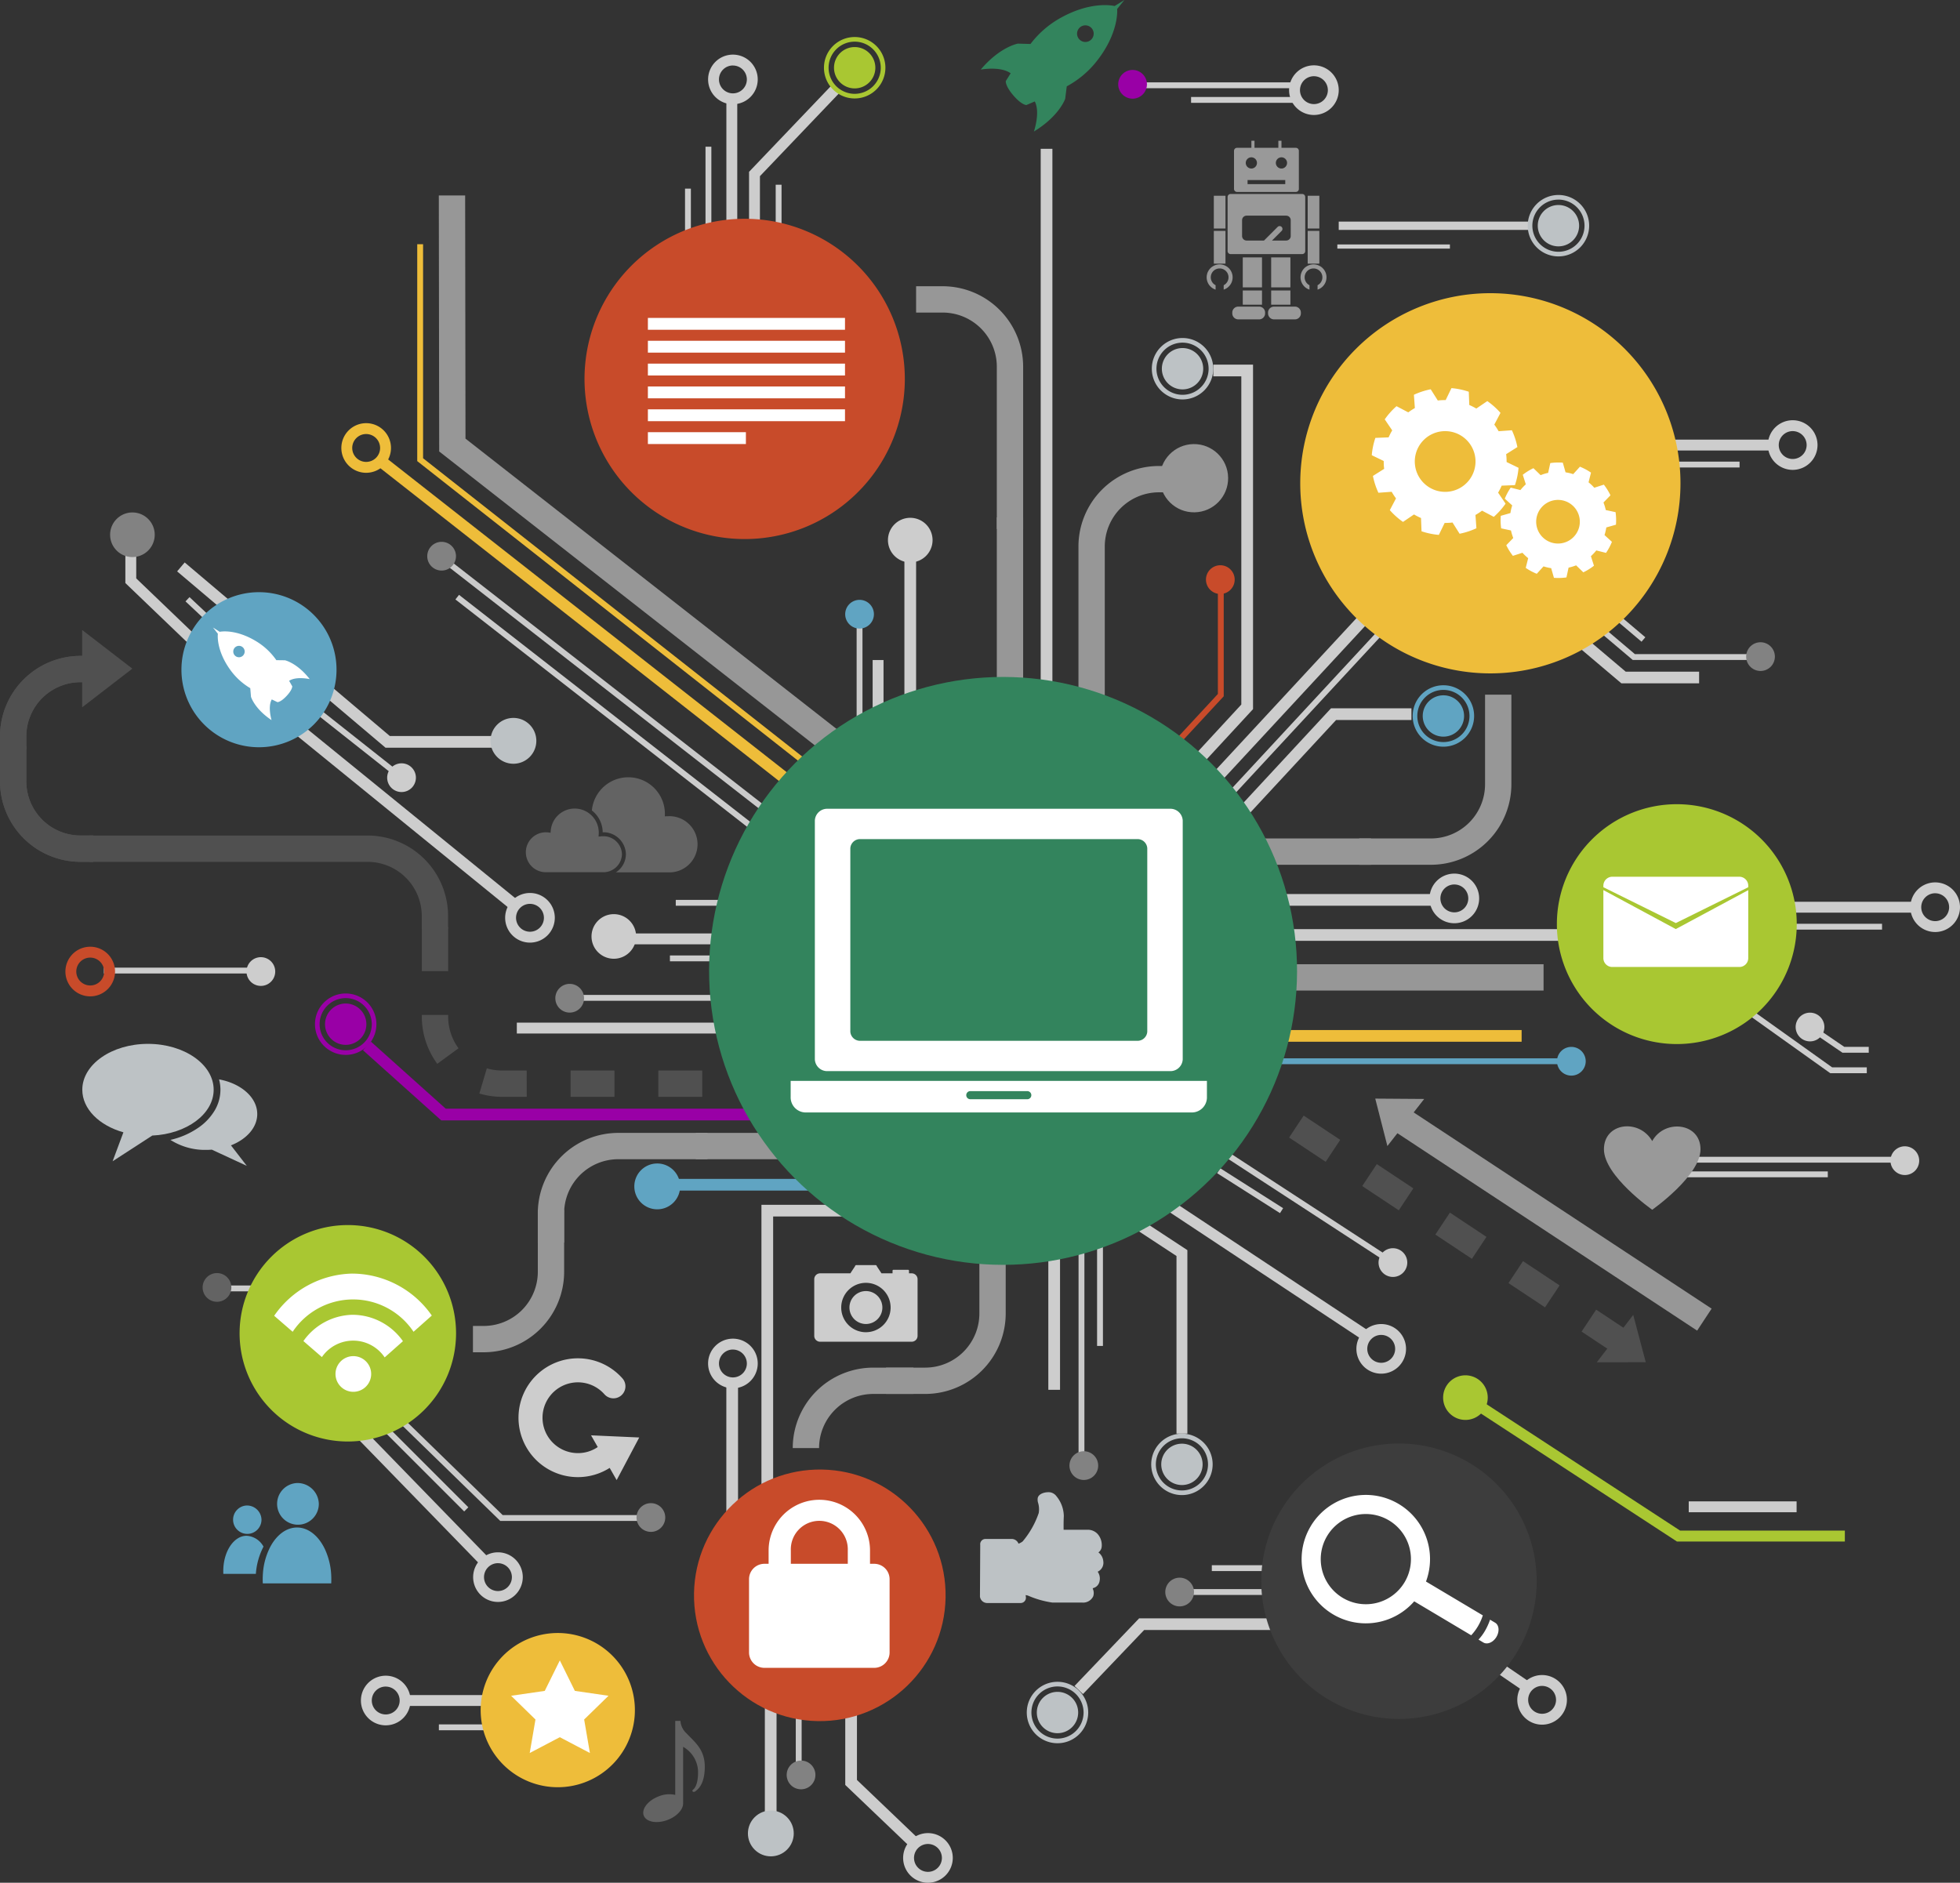 <svg xmlns="http://www.w3.org/2000/svg" width="419.596" height="403.093" viewBox="0 0 419.596 403.093">
  <rect x="0" y="0" width="419.596" height="403.093" fill="#333333" stroke="none"/>
  <g id="Hero-Illustration" transform="translate(-83.579 -102.356)">
    <g id="Group_3903" data-name="Group 3903" transform="translate(370.172 149.799)">
      <rect id="Rectangle_17460" data-name="Rectangle 17460" width="41.034" height="1.78" fill="#cdcdcd"/>
    </g>
    <g id="Group_3904" data-name="Group 3904" transform="translate(224.904 354.752)">
      <rect id="Rectangle_17461" data-name="Rectangle 17461" width="44.776" height="2.505" fill="#60a4c2"/>
    </g>
    <g id="Group_3905" data-name="Group 3905" transform="translate(161.293 325.352)">
      <path id="Path_13825" data-name="Path 13825" d="M344.077,626.685H277.171l-16.745-15.009,1.672-1.865,16.031,14.369h65.948Z" transform="translate(-260.426 -609.812)" fill="#9900a6"/>
    </g>
    <g id="Group_3906" data-name="Group 3906" transform="translate(163.724 199.623)">
      <rect id="Rectangle_17462" data-name="Rectangle 17462" width="2.504" height="112.608" transform="translate(0 1.97) rotate(-51.877)" fill="#eebd3a"/>
    </g>
    <g id="Group_3907" data-name="Group 3907" transform="translate(179.196 222.405)">
      <rect id="Rectangle_17463" data-name="Rectangle 17463" width="1.253" height="96.476" transform="translate(0 0.989) rotate(-52.086)" fill="#cacaca"/>
    </g>
    <g id="Group_3908" data-name="Group 3908" transform="translate(333.93 228.365)">
      <path id="Path_13826" data-name="Path 13826" d="M654.2,423.726l-.919-.851,10.375-11.2V389.106h1.252V412.17Z" transform="translate(-653.284 -389.106)" fill="#c84b2a"/>
    </g>
    <g id="Group_3909" data-name="Group 3909" transform="translate(334.619 180.421)">
      <path id="Path_13827" data-name="Path 13827" d="M656.693,370.4l-1.841-1.7,14.7-15.922V282.506h-6V280h8.51V353.76Z" transform="translate(-654.852 -280.001)" fill="#cdcdcd"/>
    </g>
    <g id="Group_3910" data-name="Group 3910" transform="translate(349.602 293.768)">
      <rect id="Rectangle_17464" data-name="Rectangle 17464" width="41.644" height="2.505" fill="#cdcdcd"/>
    </g>
    <g id="Group_3911" data-name="Group 3911" transform="translate(355.864 301.282)">
      <rect id="Rectangle_17465" data-name="Rectangle 17465" width="68.572" height="2.505" fill="#cdcdcd"/>
    </g>
    <g id="Group_3912" data-name="Group 3912" transform="translate(389.612 289.393)">
      <path id="Path_13828" data-name="Path 13828" d="M785.307,538.609a5.313,5.313,0,1,1,5.313-5.314A5.32,5.32,0,0,1,785.307,538.609Zm0-8.3a2.984,2.984,0,1,0,2.984,2.983A2.987,2.987,0,0,0,785.307,530.311Z" transform="translate(-779.994 -527.982)" fill="#cdcdcd"/>
    </g>
    <g id="Group_3913" data-name="Group 3913" transform="translate(492.548 291.274)">
      <path id="Path_13829" data-name="Path 13829" d="M1019.551,542.889a5.313,5.313,0,1,1,5.314-5.312A5.319,5.319,0,0,1,1019.551,542.889Zm0-8.3a2.984,2.984,0,1,0,2.984,2.985A2.988,2.988,0,0,0,1019.551,534.592Z" transform="translate(-1014.238 -532.263)" fill="#cdcdcd"/>
    </g>
    <g id="Group_3914" data-name="Group 3914" transform="translate(184.868 434.704)">
      <path id="Path_13830" data-name="Path 13830" d="M319.387,869.28a5.313,5.313,0,1,1,5.314-5.313A5.319,5.319,0,0,1,319.387,869.28Zm0-8.3a2.984,2.984,0,1,0,2.984,2.984A2.987,2.987,0,0,0,319.387,860.983Z" transform="translate(-314.074 -858.654)" fill="#cdcdcd"/>
    </g>
    <g id="Group_3915" data-name="Group 3915" transform="translate(276.923 494.821)">
      <path id="Path_13831" data-name="Path 13831" d="M528.87,1006.087a5.314,5.314,0,1,1,5.313-5.314A5.32,5.32,0,0,1,528.87,1006.087Zm0-8.3a2.984,2.984,0,1,0,2.984,2.985A2.988,2.988,0,0,0,528.87,997.788Z" transform="translate(-523.557 -995.459)" fill="#cdcdcd"/>
    </g>
    <g id="Group_3916" data-name="Group 3916" transform="translate(359.553 116.346)">
      <path id="Path_13832" data-name="Path 13832" d="M716.9,144.818a5.314,5.314,0,1,1,5.313-5.314A5.32,5.32,0,0,1,716.9,144.818Zm0-8.3a2.984,2.984,0,1,0,2.984,2.984A2.987,2.987,0,0,0,716.9,136.52Z" transform="translate(-711.591 -134.191)" fill="#cdcdcd"/>
    </g>
    <g id="Group_3917" data-name="Group 3917" transform="translate(156.655 192.954)">
      <path id="Path_13833" data-name="Path 13833" d="M255.186,319.15a5.313,5.313,0,1,1,5.313-5.314A5.319,5.319,0,0,1,255.186,319.15Zm0-8.3a2.984,2.984,0,1,0,2.984,2.984A2.988,2.988,0,0,0,255.186,310.852Z" transform="translate(-249.873 -308.523)" fill="#eebd3a"/>
    </g>
    <g id="Group_3918" data-name="Group 3918" transform="translate(191.724 293.542)">
      <path id="Path_13834" data-name="Path 13834" d="M334.989,548.05a5.314,5.314,0,1,1,5.313-5.314A5.319,5.319,0,0,1,334.989,548.05Zm0-8.3a2.984,2.984,0,1,0,2.984,2.984A2.988,2.988,0,0,0,334.989,539.752Z" transform="translate(-329.676 -537.423)" fill="#cdcdcd"/>
    </g>
    <g id="Group_3919" data-name="Group 3919" transform="translate(235.168 388.963)">
      <path id="Path_13835" data-name="Path 13835" d="M433.853,765.193a5.314,5.314,0,1,1,5.313-5.314A5.319,5.319,0,0,1,433.853,765.193Zm0-8.3a2.984,2.984,0,1,0,2.983,2.984A2.988,2.988,0,0,0,433.853,756.9Z" transform="translate(-428.539 -754.566)" fill="#cdcdcd"/>
    </g>
    <g id="Group_3920" data-name="Group 3920" transform="translate(373.956 385.832)">
      <path id="Path_13836" data-name="Path 13836" d="M749.68,758.068a5.313,5.313,0,1,1,5.313-5.313A5.319,5.319,0,0,1,749.68,758.068Zm0-8.3a2.984,2.984,0,1,0,2.984,2.984A2.988,2.988,0,0,0,749.68,749.77Z" transform="translate(-744.367 -747.441)" fill="#cdcdcd"/>
    </g>
    <g id="Group_3921" data-name="Group 3921" transform="translate(235.168 114.049)">
      <path id="Path_13837" data-name="Path 13837" d="M433.853,139.593a5.313,5.313,0,1,1,5.313-5.313A5.319,5.319,0,0,1,433.853,139.593Zm0-8.3a2.984,2.984,0,1,0,2.983,2.985A2.988,2.988,0,0,0,433.853,131.3Z" transform="translate(-428.539 -128.966)" fill="#cdcdcd"/>
    </g>
    <g id="Group_3922" data-name="Group 3922" transform="translate(355.055 328.941)">
      <rect id="Rectangle_17466" data-name="Rectangle 17466" width="62.206" height="1.253" fill="#60a4c2"/>
    </g>
    <g id="Group_3923" data-name="Group 3923" transform="translate(357.352 322.886)">
      <rect id="Rectangle_17467" data-name="Rectangle 17467" width="51.977" height="2.505" fill="#eebd3a"/>
    </g>
    <g id="Group_3924" data-name="Group 3924" transform="translate(228.248 295.02)">
      <rect id="Rectangle_17468" data-name="Rectangle 17468" width="41.644" height="1.253" fill="#cdcdcd"/>
    </g>
    <g id="Group_3925" data-name="Group 3925" transform="translate(226.996 306.918)">
      <rect id="Rectangle_17469" data-name="Rectangle 17469" width="41.644" height="1.253" fill="#cdcdcd"/>
    </g>
    <g id="Group_3926" data-name="Group 3926" transform="translate(207.675 315.368)">
      <rect id="Rectangle_17470" data-name="Rectangle 17470" width="49.998" height="1.253" fill="#cdcdcd"/>
    </g>
    <g id="Group_3927" data-name="Group 3927" transform="translate(110.415 216.846)">
      <path id="Path_13838" data-name="Path 13838" d="M160.348,388.292l-15.7-15.06v-10.34h2.329v9.346l14.984,14.372Z" transform="translate(-144.647 -362.893)" fill="#cdcdcd"/>
    </g>
    <g id="Group_3928" data-name="Group 3928" transform="translate(342.839 224.361)">
      <path id="Path_13839" data-name="Path 13839" d="M675.393,425.619l-1.837-1.7,40.711-43.923h44.357v2.5H715.361Z" transform="translate(-673.556 -379.993)" fill="#cdcdcd"/>
    </g>
    <g id="Group_3929" data-name="Group 3929" transform="translate(327.809 254.002)">
      <path id="Path_13840" data-name="Path 13840" d="M641.192,493.071l-1.837-1.7,40.711-43.923h17.219v2.5H681.16Z" transform="translate(-639.355 -447.445)" fill="#cdcdcd"/>
    </g>
    <g id="Group_3930" data-name="Group 3930" transform="translate(344.133 230.831)">
      <path id="Path_13841" data-name="Path 13841" d="M677.42,439.292l-.918-.851,40.525-43.724H761.11v1.253H717.574Z" transform="translate(-676.502 -394.717)" fill="#cdcdcd"/>
    </g>
    <g id="Group_3931" data-name="Group 3931" transform="translate(218.016 302.205)">
      <rect id="Rectangle_17471" data-name="Rectangle 17471" width="26.828" height="2.329" fill="#cdcdcd"/>
    </g>
    <g id="Group_3932" data-name="Group 3932" transform="translate(194.219 321.302)">
      <rect id="Rectangle_17472" data-name="Rectangle 17472" width="46.028" height="2.329" transform="translate(0)" fill="#cdcdcd"/>
    </g>
    <g id="Group_3933" data-name="Group 3933" transform="translate(239.082 122.495)">
      <rect id="Rectangle_17473" data-name="Rectangle 17473" width="2.329" height="40.705" transform="translate(0 0)" fill="#cdcdcd"/>
    </g>
    <g id="Group_3934" data-name="Group 3934" transform="translate(396.246 400.19)">
      <path id="Path_13842" data-name="Path 13842" d="M877.371,812.313H841.417l-46.325-30.249,1.273-1.951,45.745,29.87h35.261Z" transform="translate(-795.092 -780.114)" fill="#a9c732"/>
    </g>
    <g id="Group_3935" data-name="Group 3935" transform="translate(243.935 120.438)">
      <path id="Path_13843" data-name="Path 13843" d="M450.819,192.527H448.49V162.21L466.346,143.5l1.685,1.608-17.212,18.033Z" transform="translate(-448.49 -143.503)" fill="#cdcdcd"/>
    </g>
    <g id="Group_3936" data-name="Group 3936" transform="translate(129.405 377.577)">
      <rect id="Rectangle_17474" data-name="Rectangle 17474" width="30.684" height="1.253" fill="#cdcdcd"/>
    </g>
    <g id="Group_3937" data-name="Group 3937" transform="translate(313.611 448.842)">
      <path id="Path_13844" data-name="Path 13844" d="M608.856,907.035l-1.811-1.731,13.832-14.476h29.339v2.5H621.949Z" transform="translate(-607.045 -890.828)" fill="#cdcdcd"/>
    </g>
    <g id="Group_3938" data-name="Group 3938" transform="translate(335.804 442.58)">
      <rect id="Rectangle_17475" data-name="Rectangle 17475" width="22.231" height="1.253" fill="#cacaca"/>
    </g>
    <g id="Group_3939" data-name="Group 3939" transform="translate(246.588 360.306)">
      <path id="Path_13845" data-name="Path 13845" d="M457.031,758.549h-2.505v-69.2h18.159v2.5H457.031Z" transform="translate(-454.526 -689.352)" fill="#cdcdcd"/>
    </g>
    <g id="Group_3940" data-name="Group 3940" transform="translate(239.073 398.191)">
      <rect id="Rectangle_17476" data-name="Rectangle 17476" width="2.505" height="34.443" fill="#cdcdcd"/>
    </g>
    <g id="Group_3941" data-name="Group 3941" transform="translate(247.318 453.168)">
      <rect id="Rectangle_17477" data-name="Rectangle 17477" width="2.505" height="37.078" fill="#cdcdcd"/>
    </g>
    <g id="Group_3942" data-name="Group 3942" transform="translate(330.398 338.934)">
      <rect id="Rectangle_17478" data-name="Rectangle 17478" width="1.253" height="59.119" transform="matrix(0.546, -0.838, 0.838, 0.546, 0, 1.05)" fill="#cdcdcd"/>
    </g>
    <g id="Group_3943" data-name="Group 3943" transform="translate(314.476 370.062)">
      <rect id="Rectangle_17479" data-name="Rectangle 17479" width="1.252" height="48.22" fill="#cacaca"/>
    </g>
    <g id="Group_3944" data-name="Group 3944" transform="translate(308.005 369.854)">
      <rect id="Rectangle_17480" data-name="Rectangle 17480" width="2.505" height="30.059" fill="#cdcdcd"/>
    </g>
    <g id="Group_3945" data-name="Group 3945" transform="translate(172.9 154.641)">
      <path id="Path_13846" data-name="Path 13846" d="M370.186,333.349,286.84,267.773V221.336h1.252v45.828l82.868,65.2Z" transform="translate(-286.84 -221.336)" fill="#eebd3a"/>
    </g>
    <g id="Group_3946" data-name="Group 3946" transform="translate(277.194 220.812)">
      <rect id="Rectangle_17481" data-name="Rectangle 17481" width="2.505" height="45.715" fill="#cdcdcd"/>
    </g>
    <g id="Group_3947" data-name="Group 3947" transform="translate(121.498 222.778)">
      <path id="Path_13847" data-name="Path 13847" d="M241.707,416.049h-27.23L169.869,378.3l1.618-1.912,43.908,37.153h26.313Z" transform="translate(-169.869 -376.391)" fill="#cdcdcd"/>
    </g>
    <g id="Group_3948" data-name="Group 3948" transform="translate(386.079 209.002)">
      <path id="Path_13848" data-name="Path 13848" d="M833.2,384.7H816.564l-44.609-37.744,1.618-1.912,43.908,37.151H833.2Z" transform="translate(-771.955 -345.042)" fill="#cdcdcd"/>
    </g>
    <g id="Group_3949" data-name="Group 3949" transform="translate(388.676 205.096)">
      <path id="Path_13849" data-name="Path 13849" d="M849.3,374.706h-27l-.175-.148-44.258-37.448.809-.956,44.083,37.3H849.3Z" transform="translate(-777.865 -336.153)" fill="#cdcdcd"/>
    </g>
    <g id="Group_3950" data-name="Group 3950" transform="translate(390.763 201.338)">
      <rect id="Rectangle_17482" data-name="Rectangle 17482" width="1.252" height="57.976" transform="matrix(0.646, -0.763, 0.763, 0.646, 0, 0.956)" fill="#cdcdcd"/>
    </g>
    <g id="Group_3951" data-name="Group 3951" transform="translate(445.103 423.797)">
      <rect id="Rectangle_17483" data-name="Rectangle 17483" width="23.091" height="2.329" fill="#cdcdcd"/>
    </g>
    <g id="Group_3952" data-name="Group 3952" transform="translate(306.371 134.216)">
      <rect id="Rectangle_17484" data-name="Rectangle 17484" width="2.505" height="119.296" fill="#cdcdcd"/>
    </g>
    <g id="Group_3953" data-name="Group 3953" transform="translate(266.966 235.841)">
      <rect id="Rectangle_17485" data-name="Rectangle 17485" width="1.252" height="35.695" fill="#cacaca"/>
    </g>
    <g id="Group_3954" data-name="Group 3954" transform="translate(270.394 243.669)">
      <rect id="Rectangle_17486" data-name="Rectangle 17486" width="2.329" height="27.867" fill="#cdcdcd"/>
    </g>
    <g id="Group_3955" data-name="Group 3955" transform="translate(369.876 154.693)">
      <rect id="Rectangle_17487" data-name="Rectangle 17487" width="24.099" height="0.889" transform="translate(0 0)" fill="#cdcdcd"/>
    </g>
    <g id="Group_3956" data-name="Group 3956" transform="translate(105.817 309.527)">
      <rect id="Rectangle_17488" data-name="Rectangle 17488" width="33.816" height="1.253" fill="#cdcdcd"/>
    </g>
    <g id="Group_3957" data-name="Group 3957" transform="translate(166.466 265.78)">
      <path id="Path_13850" data-name="Path 13850" d="M278.346,477.24a3.075,3.075,0,1,1-3.156-2.99A3.075,3.075,0,0,1,278.346,477.24Z" transform="translate(-272.198 -474.248)" fill="#cdcdcd"/>
    </g>
    <g id="Group_3958" data-name="Group 3958" transform="translate(146.608 250.516)">
      <rect id="Rectangle_17489" data-name="Rectangle 17489" width="1.253" height="26.748" transform="matrix(0.62, -0.784, 0.784, 0.62, 0, 0.983)" fill="#cdcdcd"/>
    </g>
    <g id="Group_3959" data-name="Group 3959" transform="translate(142.449 254.106)">
      <rect id="Rectangle_17490" data-name="Rectangle 17490" width="2.505" height="65.3" transform="matrix(0.631, -0.776, 0.776, 0.631, 0, 1.944)" fill="#cdcdcd"/>
    </g>
    <g id="Group_3960" data-name="Group 3960" transform="translate(107.152 212.072)">
      <path id="Path_13851" data-name="Path 13851" d="M146.773,356.8A4.775,4.775,0,1,1,142,352.028,4.775,4.775,0,0,1,146.773,356.8Z" transform="translate(-137.223 -352.028)" fill="#828282"/>
    </g>
    <g id="Group_3961" data-name="Group 3961" transform="translate(219.375 351.456)">
      <path id="Path_13852" data-name="Path 13852" d="M402.411,674.119a4.906,4.906,0,1,1-4.906-4.905A4.906,4.906,0,0,1,402.411,674.119Z" transform="translate(-392.6 -669.214)" fill="#60a4c2"/>
    </g>
    <g id="Group_3966" data-name="Group 3966" transform="translate(330.16 174.724)">
      <g id="Group_3963" data-name="Group 3963" transform="translate(2.15 2.15)">
        <g id="Group_3962" data-name="Group 3962">
          <path id="Path_13853" data-name="Path 13853" d="M658.448,276.358a4.426,4.426,0,1,1-4.426-4.426A4.425,4.425,0,0,1,658.448,276.358Z" transform="translate(-649.597 -271.932)" fill="#bdc2c5"/>
        </g>
      </g>
      <g id="Group_3965" data-name="Group 3965">
        <g id="Group_3964" data-name="Group 3964">
          <path id="Path_13854" data-name="Path 13854" d="M651.28,280.191a6.576,6.576,0,1,1,6.576-6.576A6.583,6.583,0,0,1,651.28,280.191Zm0-12.159a5.583,5.583,0,1,0,5.583,5.583A5.589,5.589,0,0,0,651.28,268.032Z" transform="translate(-644.704 -267.039)" fill="#bdc2c5"/>
        </g>
      </g>
    </g>
    <g id="Group_3971" data-name="Group 3971" transform="translate(330.031 409.299)">
      <g id="Group_3968" data-name="Group 3968" transform="translate(2.15 2.15)">
        <g id="Group_3967" data-name="Group 3967">
          <path id="Path_13855" data-name="Path 13855" d="M658.156,810.161a4.426,4.426,0,1,1-4.426-4.426A4.426,4.426,0,0,1,658.156,810.161Z" transform="translate(-649.305 -805.735)" fill="#bdc2c5"/>
        </g>
      </g>
      <g id="Group_3970" data-name="Group 3970">
        <g id="Group_3969" data-name="Group 3969">
          <path id="Path_13856" data-name="Path 13856" d="M650.988,813.994a6.576,6.576,0,1,1,6.576-6.576A6.583,6.583,0,0,1,650.988,813.994Zm0-12.16a5.583,5.583,0,1,0,5.583,5.584A5.59,5.59,0,0,0,650.988,801.834Z" transform="translate(-644.412 -800.842)" fill="#bdc2c5"/>
        </g>
      </g>
    </g>
    <g id="Group_3976" data-name="Group 3976" transform="translate(151.009 315.058)">
      <g id="Group_3973" data-name="Group 3973" transform="translate(2.151 2.151)">
        <g id="Group_3972" data-name="Group 3972">
          <path id="Path_13857" data-name="Path 13857" d="M250.769,595.707a4.425,4.425,0,1,1-4.426-4.426A4.426,4.426,0,0,1,250.769,595.707Z" transform="translate(-241.918 -591.281)" fill="#9900a6"/>
        </g>
      </g>
      <g id="Group_3975" data-name="Group 3975">
        <g id="Group_3974" data-name="Group 3974">
          <path id="Path_13858" data-name="Path 13858" d="M243.6,599.538a6.576,6.576,0,1,1,6.576-6.575A6.582,6.582,0,0,1,243.6,599.538Zm0-12.159a5.583,5.583,0,1,0,5.584,5.583A5.59,5.59,0,0,0,243.6,587.379Z" transform="translate(-237.024 -586.386)" fill="#9900a6"/>
        </g>
      </g>
    </g>
    <g id="Group_4018" data-name="Group 4018" transform="translate(83.579 144.199)">
      <g id="Group_3977" data-name="Group 3977" transform="translate(93.941 0)">
        <path id="Path_13859" data-name="Path 13859" d="M379.948,316.956l-82.516-64.565-.079-54.808,5.636-.007.075,52.066,80.357,62.875Z" transform="translate(-297.352 -197.576)" fill="#979797"/>
      </g>
      <g id="Group_3979" data-name="Group 3979" transform="translate(230.876 57.93)">
        <g id="Group_3978" data-name="Group 3978">
          <path id="Path_13860" data-name="Path 13860" d="M614.6,381.589h-5.636V346.624A17.241,17.241,0,0,1,626.187,329.4h6.053v5.636h-6.053A11.6,11.6,0,0,0,614.6,346.624Z" transform="translate(-608.965 -329.403)" fill="#979797"/>
        </g>
      </g>
      <g id="Group_3982" data-name="Group 3982" transform="translate(269.076 106.88)">
        <g id="Group_3980" data-name="Group 3980" transform="translate(0 30.789)">
          <rect id="Rectangle_17491" data-name="Rectangle 17491" width="24.425" height="5.636" fill="#979797"/>
        </g>
        <g id="Group_3981" data-name="Group 3981" transform="translate(21.921)">
          <path id="Path_13861" data-name="Path 13861" d="M761.117,477.219H745.778v-5.635h15.339A11.6,11.6,0,0,0,772.7,460V440.8h5.636V460A17.24,17.24,0,0,1,761.117,477.219Z" transform="translate(-745.778 -440.795)" fill="#979797"/>
        </g>
      </g>
      <g id="Group_3985" data-name="Group 3985" transform="translate(196.12 19.442)">
        <g id="Group_3983" data-name="Group 3983" transform="translate(17.278 49.471)">
          <rect id="Rectangle_17492" data-name="Rectangle 17492" width="5.636" height="36.819" fill="#979797"/>
        </g>
        <g id="Group_3984" data-name="Group 3984">
          <path id="Path_13862" data-name="Path 13862" d="M552.789,293.795h-5.636V259.039a11.6,11.6,0,0,0-11.585-11.585h-5.693v-5.635h5.693a17.24,17.24,0,0,1,17.221,17.22Z" transform="translate(-529.875 -241.819)" fill="#979797"/>
        </g>
      </g>
      <g id="Group_3988" data-name="Group 3988" transform="translate(115.133 200.709)">
        <g id="Group_3986" data-name="Group 3986" transform="translate(33.816)">
          <rect id="Rectangle_17493" data-name="Rectangle 17493" width="17.581" height="5.636" fill="#979797"/>
        </g>
        <g id="Group_3987" data-name="Group 3987" transform="translate(0 0)">
          <path id="Path_13863" data-name="Path 13863" d="M351.215,677.8h-5.636v-6.262A17.241,17.241,0,0,1,362.8,654.315h19.1v5.635H362.8a11.6,11.6,0,0,0-11.585,11.586Z" transform="translate(-345.579 -654.315)" fill="#979797"/>
        </g>
      </g>
      <g id="Group_3990" data-name="Group 3990" transform="translate(101.254 217.202)">
        <g id="Group_3989" data-name="Group 3989">
          <path id="Path_13864" data-name="Path 13864" d="M316.29,722.32h-2.3v-5.636h2.3A11.6,11.6,0,0,0,327.876,705.1V691.845h5.636V705.1A17.241,17.241,0,0,1,316.29,722.32Z" transform="translate(-313.995 -691.845)" fill="#979797"/>
        </g>
      </g>
      <g id="Group_3995" data-name="Group 3995" transform="translate(169.71 225.237)">
        <g id="Group_3992" data-name="Group 3992" transform="translate(0 25.728)">
          <g id="Group_3991" data-name="Group 3991">
            <path id="Path_13865" data-name="Path 13865" d="M475.412,785.9h-5.636A17.24,17.24,0,0,1,487,768.678h8.622v5.635H487A11.6,11.6,0,0,0,475.412,785.9Z" transform="translate(-469.776 -768.678)" fill="#979797"/>
          </g>
        </g>
        <g id="Group_3994" data-name="Group 3994" transform="translate(19.98)">
          <g id="Group_3993" data-name="Group 3993">
            <path id="Path_13866" data-name="Path 13866" d="M523.632,741.492h-8.389v-5.635h8.389a11.6,11.6,0,0,0,11.585-11.585V710.131h5.636v14.141A17.24,17.24,0,0,1,523.632,741.492Z" transform="translate(-515.243 -710.131)" fill="#979797"/>
          </g>
        </g>
      </g>
      <g id="Group_3996" data-name="Group 3996" transform="translate(248.196 53.124)">
        <circle id="Ellipse_143" data-name="Ellipse 143" cx="7.306" cy="7.306" r="7.306" transform="translate(0 0.221) rotate(-0.868)" fill="#979797"/>
      </g>
      <g id="Group_4002" data-name="Group 4002" transform="translate(275.972 193.367)">
        <g id="Group_3997" data-name="Group 3997" transform="translate(18.441)">
          <path id="Path_13867" data-name="Path 13867" d="M753.551,637.605l10.48.074-7.882,10.08Z" transform="translate(-753.551 -637.605)" fill="#979797"/>
        </g>
        <g id="Group_4000" data-name="Group 4000" transform="translate(0 3.639)">
          <g id="Group_3998" data-name="Group 3998" transform="translate(65.87 42.668)">
            <path id="Path_13868" data-name="Path 13868" d="M871.963,753.113l-10.481.013,7.8-10.145Z" transform="translate(-861.482 -742.982)" fill="#505050"/>
          </g>
          <g id="Group_3999" data-name="Group 3999">
            <path id="Path_13869" data-name="Path 13869" d="M781.732,697.13l-7.53-5,3.116-4.7,7.53,5Zm-15.357-10.191-7.827-5.194,3.116-4.7,7.827,5.194ZM750.72,676.552l-7.827-5.195,3.117-4.7,7.827,5.195Zm-15.653-10.389-7.826-5.194,3.116-4.7,7.827,5.194Zm-15.653-10.387-7.827-5.194,3.116-4.7,7.827,5.194Z" transform="translate(-711.587 -645.886)" fill="#505050"/>
          </g>
        </g>
        <g id="Group_4001" data-name="Group 4001" transform="translate(20.473 0.917)">
          <rect id="Rectangle_17494" data-name="Rectangle 17494" width="5.637" height="80.092" transform="matrix(0.55, -0.835, 0.835, 0.55, 0, 4.708)" fill="#979797"/>
        </g>
      </g>
      <g id="Group_4016" data-name="Group 4016" transform="translate(0 93.036)">
        <g id="Group_4004" data-name="Group 4004" transform="translate(90.301 63.631)">
          <g id="Group_4003" data-name="Group 4003">
            <path id="Path_13870" data-name="Path 13870" d="M349.1,590.411H339.7v-5.635H349.1Zm-18.786,0h-9.393v-5.635h9.393Zm-18.787,0H306.29a17.255,17.255,0,0,1-4.9-.708l1.6-5.4a11.607,11.607,0,0,0,3.3.476h5.234Zm-19.147-7.07a17.09,17.09,0,0,1-3.309-10.151v-.313h5.636v.313a11.49,11.49,0,0,0,2.223,6.825Zm2.328-19.857h-5.636V554.09h5.636Z" transform="translate(-289.069 -554.09)" fill="#505050"/>
          </g>
        </g>
        <g id="Group_4006" data-name="Group 4006" transform="translate(0 24.902)">
          <g id="Group_4005" data-name="Group 4005">
            <path id="Path_13871" data-name="Path 13871" d="M103.514,490.692H100.8a17.24,17.24,0,0,1-17.221-17.22v-7.514h5.636v7.514A11.6,11.6,0,0,0,100.8,485.056h2.714Z" transform="translate(-83.579 -465.957)" fill="#505050"/>
          </g>
        </g>
        <g id="Group_4008" data-name="Group 4008" transform="translate(0 24.902)">
          <g id="Group_4007" data-name="Group 4007">
            <path id="Path_13872" data-name="Path 13872" d="M103.514,490.692H100.8a17.24,17.24,0,0,1-17.221-17.22v-7.514h5.636v7.514A11.6,11.6,0,0,0,100.8,485.056h2.714Z" transform="translate(-83.579 -465.957)" fill="#505050"/>
          </g>
        </g>
        <g id="Group_4010" data-name="Group 4010" transform="translate(0 5.548)">
          <g id="Group_4009" data-name="Group 4009">
            <path id="Path_13873" data-name="Path 13873" d="M89.215,441.849H83.579v-2.714a17.24,17.24,0,0,1,17.221-17.22h1.879v5.635H100.8a11.6,11.6,0,0,0-11.585,11.585Z" transform="translate(-83.579 -421.915)" fill="#505050"/>
          </g>
        </g>
        <g id="Group_4012" data-name="Group 4012" transform="translate(0 5.548)">
          <g id="Group_4011" data-name="Group 4011">
            <path id="Path_13874" data-name="Path 13874" d="M89.215,441.849H83.579v-2.714a17.24,17.24,0,0,1,17.221-17.22h1.879v5.635H100.8a11.6,11.6,0,0,0-11.585,11.585Z" transform="translate(-83.579 -421.915)" fill="#505050"/>
          </g>
        </g>
        <g id="Group_4013" data-name="Group 4013" transform="translate(17.592)">
          <path id="Path_13875" data-name="Path 13875" d="M134.351,417.567l-10.739,8.277V409.29Z" transform="translate(-123.612 -409.29)" fill="#505050"/>
        </g>
        <g id="Group_4015" data-name="Group 4015" transform="translate(19.151 44.009)">
          <g id="Group_4014" data-name="Group 4014">
            <path id="Path_13876" data-name="Path 13876" d="M203.932,529.371H198.3v-2.714a11.6,11.6,0,0,0-11.585-11.585H127.159v-5.635h59.552a17.241,17.241,0,0,1,17.222,17.22Z" transform="translate(-127.159 -509.437)" fill="#505050"/>
          </g>
        </g>
      </g>
      <g id="Group_4017" data-name="Group 4017" transform="translate(274.085 164.597)">
        <rect id="Rectangle_17495" data-name="Rectangle 17495" width="56.361" height="5.636" fill="#979797"/>
      </g>
    </g>
    <g id="Group_4019" data-name="Group 4019" transform="translate(392.522 396.809)">
      <path id="Path_13877" data-name="Path 13877" d="M791.391,781.969a4.775,4.775,0,1,1,4.775-4.775A4.775,4.775,0,0,1,791.391,781.969Z" transform="translate(-786.616 -772.419)" fill="#a9c732"/>
    </g>
    <g id="Group_4020" data-name="Group 4020" transform="translate(210.21 298.073)">
      <path id="Path_13878" data-name="Path 13878" d="M376.518,557.284a4.775,4.775,0,1,1,4.775-4.775A4.775,4.775,0,0,1,376.518,557.284Z" transform="translate(-371.743 -547.734)" fill="#cdcdcd"/>
    </g>
    <g id="Group_4021" data-name="Group 4021" transform="translate(315.461 356.201)">
      <path id="Path_13879" data-name="Path 13879" d="M633.567,733.109h-2.329V695.076l-19.981-13.119,1.278-1.946,21.032,13.807Z" transform="translate(-611.256 -680.011)" fill="#cdcdcd"/>
    </g>
    <g id="Group_4022" data-name="Group 4022" transform="translate(324.538 353.697)">
      <rect id="Rectangle_17496" data-name="Rectangle 17496" width="2.329" height="61.224" transform="matrix(0.552, -0.834, 0.834, 0.552, 0, 1.942)" fill="#cdcdcd"/>
    </g>
    <g id="Group_4023" data-name="Group 4023" transform="translate(408.399 460.979)">
      <path id="Path_13880" data-name="Path 13880" d="M828.059,929.075a5.313,5.313,0,1,1,5.313-5.313A5.319,5.319,0,0,1,828.059,929.075Zm0-8.3a2.984,2.984,0,1,0,2.984,2.984A2.988,2.988,0,0,0,828.059,920.777Z" transform="translate(-822.746 -918.448)" fill="#cdcdcd"/>
    </g>
    <g id="Group_4024" data-name="Group 4024" transform="translate(397.167 453.902)">
      <rect id="Rectangle_17497" data-name="Rectangle 17497" width="2.33" height="15.546" transform="translate(0 1.924) rotate(-55.669)" fill="#cdcdcd"/>
    </g>
    <g id="Group_4029" data-name="Group 4029" transform="translate(259.973 110.283)">
      <g id="Group_4026" data-name="Group 4026" transform="translate(2.15 2.15)">
        <g id="Group_4025" data-name="Group 4025">
          <path id="Path_13881" data-name="Path 13881" d="M498.728,129.712a4.425,4.425,0,1,1-4.425-4.425A4.424,4.424,0,0,1,498.728,129.712Z" transform="translate(-489.878 -125.287)" fill="#a9c732"/>
        </g>
      </g>
      <g id="Group_4028" data-name="Group 4028">
        <g id="Group_4027" data-name="Group 4027">
          <path id="Path_13882" data-name="Path 13882" d="M491.561,133.546a6.576,6.576,0,1,1,6.576-6.577A6.583,6.583,0,0,1,491.561,133.546Zm0-12.16a5.584,5.584,0,1,0,5.583,5.583A5.59,5.59,0,0,0,491.561,121.386Z" transform="translate(-484.985 -120.394)" fill="#a9c732"/>
        </g>
      </g>
    </g>
    <g id="Group_4034" data-name="Group 4034" transform="translate(303.391 462.43)">
      <g id="Group_4031" data-name="Group 4031" transform="translate(2.15 2.151)">
        <g id="Group_4030" data-name="Group 4030">
          <path id="Path_13883" data-name="Path 13883" d="M597.533,931.07a4.425,4.425,0,1,1-4.426-4.426A4.425,4.425,0,0,1,597.533,931.07Z" transform="translate(-588.682 -926.644)" fill="#bdc2c5"/>
        </g>
      </g>
      <g id="Group_4033" data-name="Group 4033">
        <g id="Group_4032" data-name="Group 4032">
          <path id="Path_13884" data-name="Path 13884" d="M590.365,934.9a6.576,6.576,0,1,1,6.576-6.576A6.583,6.583,0,0,1,590.365,934.9Zm0-12.159a5.583,5.583,0,1,0,5.583,5.583A5.589,5.589,0,0,0,590.365,922.743Z" transform="translate(-583.789 -921.75)" fill="#bdc2c5"/>
        </g>
      </g>
    </g>
    <g id="Group_4035" data-name="Group 4035" transform="translate(264.531 468.497)">
      <path id="Path_13885" data-name="Path 13885" d="M509.835,965.4,495.357,951.57V935.556h2.505V950.5l13.7,13.093Z" transform="translate(-495.357 -935.556)" fill="#cdcdcd"/>
    </g>
    <g id="Group_4036" data-name="Group 4036" transform="translate(341.752 223.374)">
      <path id="Path_13886" data-name="Path 13886" d="M677.232,380.738a3.075,3.075,0,1,1-3.157-2.99A3.076,3.076,0,0,1,677.232,380.738Z" transform="translate(-671.084 -377.746)" fill="#c84b2a"/>
    </g>
    <g id="Group_4037" data-name="Group 4037" transform="translate(416.9 326.492)">
      <path id="Path_13887" data-name="Path 13887" d="M848.239,615.4a3.075,3.075,0,1,1-3.157-2.991A3.076,3.076,0,0,1,848.239,615.4Z" transform="translate(-842.091 -612.405)" fill="#60a4c2"/>
    </g>
    <g id="Group_4038" data-name="Group 4038" transform="translate(264.518 230.784)">
      <path id="Path_13888" data-name="Path 13888" d="M501.475,397.6a3.074,3.074,0,1,1-3.156-2.99A3.074,3.074,0,0,1,501.475,397.6Z" transform="translate(-495.327 -394.61)" fill="#60a4c2"/>
    </g>
    <g id="Group_4039" data-name="Group 4039" transform="translate(457.396 239.863)">
      <path id="Path_13889" data-name="Path 13889" d="M940.393,418.262a3.074,3.074,0,1,1-3.156-2.991A3.074,3.074,0,0,1,940.393,418.262Z" transform="translate(-934.246 -415.27)" fill="#828282"/>
    </g>
    <g id="Group_4040" data-name="Group 4040" transform="translate(175.046 218.363)">
      <path id="Path_13890" data-name="Path 13890" d="M297.87,369.336a3.075,3.075,0,1,1-3.157-2.991A3.075,3.075,0,0,1,297.87,369.336Z" transform="translate(-291.722 -366.344)" fill="#828282"/>
    </g>
    <g id="Group_4041" data-name="Group 4041" transform="translate(202.466 313.004)">
      <path id="Path_13891" data-name="Path 13891" d="M360.268,584.7a3.075,3.075,0,1,1-3.156-2.99A3.075,3.075,0,0,1,360.268,584.7Z" transform="translate(-354.12 -581.711)" fill="#828282"/>
    </g>
    <g id="Group_4042" data-name="Group 4042" transform="translate(312.528 413.062)">
      <path id="Path_13892" data-name="Path 13892" d="M610.729,812.4a3.075,3.075,0,1,1-3.157-2.991A3.075,3.075,0,0,1,610.729,812.4Z" transform="translate(-604.581 -809.406)" fill="#828282"/>
    </g>
    <g id="Group_4043" data-name="Group 4043" transform="translate(253.941 436.291)">
      <rect id="Rectangle_17498" data-name="Rectangle 17498" width="1.252" height="48.22" fill="#cacaca"/>
    </g>
    <g id="Group_4044" data-name="Group 4044" transform="translate(251.993 479.292)">
      <path id="Path_13893" data-name="Path 13893" d="M472.973,963.111a3.075,3.075,0,1,1-3.156-2.99A3.075,3.075,0,0,1,472.973,963.111Z" transform="translate(-466.825 -960.119)" fill="#828282"/>
    </g>
    <g id="Group_4045" data-name="Group 4045" transform="translate(333.043 440.131)">
      <path id="Path_13894" data-name="Path 13894" d="M657.412,874a3.074,3.074,0,1,1-3.156-2.99A3.074,3.074,0,0,1,657.412,874Z" transform="translate(-651.264 -871.005)" fill="#828282"/>
    </g>
    <g id="Group_4046" data-name="Group 4046" transform="translate(378.699 369.597)">
      <path id="Path_13895" data-name="Path 13895" d="M758.986,716.552a3.075,3.075,0,1,1,2.232-3.731A3.075,3.075,0,0,1,758.986,716.552Z" transform="translate(-755.161 -710.495)" fill="#cdcdcd"/>
    </g>
    <g id="Group_4047" data-name="Group 4047" transform="translate(126.956 374.92)">
      <path id="Path_13896" data-name="Path 13896" d="M188.437,725.6a3.074,3.074,0,1,1-3.156-2.991A3.073,3.073,0,0,1,188.437,725.6Z" transform="translate(-182.289 -722.609)" fill="#636363"/>
    </g>
    <g id="Group_4048" data-name="Group 4048" transform="translate(160.393 408.981)">
      <rect id="Rectangle_17499" data-name="Rectangle 17499" width="2.329" height="38.305" transform="translate(0 1.623) rotate(-44.187)" fill="#cdcdcd"/>
    </g>
    <g id="Group_4049" data-name="Group 4049" transform="translate(188.585 256.062)">
      <path id="Path_13897" data-name="Path 13897" d="M332.346,457.039a4.906,4.906,0,1,1-4.906-4.906A4.906,4.906,0,0,1,332.346,457.039Z" transform="translate(-322.534 -452.133)" fill="#bdc2c5"/>
    </g>
    <g id="Group_4050" data-name="Group 4050" transform="translate(241.661 487.953)">
      <circle id="Ellipse_144" data-name="Ellipse 144" cx="4.906" cy="4.906" r="4.906" transform="translate(0 6.938) rotate(-45)" fill="#bdc2c5"/>
    </g>
    <g id="Group_4051" data-name="Group 4051" transform="translate(166.75 403.794)">
      <path id="Path_13898" data-name="Path 13898" d="M329.12,812.509H296.773l-.182-.178-23.747-23.12.874-.9,23.565,22.941H329.12Z" transform="translate(-272.844 -788.315)" fill="#cacaca"/>
    </g>
    <g id="Group_4052" data-name="Group 4052" transform="translate(219.847 424.183)">
      <path id="Path_13899" data-name="Path 13899" d="M399.821,837.7a3.075,3.075,0,1,1-3.157-2.991A3.076,3.076,0,0,1,399.821,837.7Z" transform="translate(-393.673 -834.712)" fill="#828282"/>
    </g>
    <g id="Group_4053" data-name="Group 4053" transform="translate(136.349 307.288)">
      <path id="Path_13900" data-name="Path 13900" d="M203.666,571.862a3.075,3.075,0,1,1,3.157,2.99A3.075,3.075,0,0,1,203.666,571.862Z" transform="translate(-203.664 -568.704)" fill="#cdcdcd"/>
    </g>
    <g id="Group_4054" data-name="Group 4054" transform="translate(445.023 350.023)">
      <rect id="Rectangle_17500" data-name="Rectangle 17500" width="46.549" height="1.253" transform="translate(0 0)" fill="#cdcdcd"/>
    </g>
    <g id="Group_4055" data-name="Group 4055" transform="translate(488.289 347.784)">
      <path id="Path_13901" data-name="Path 13901" d="M1004.548,664.014A3.075,3.075,0,1,1,1007.7,667,3.074,3.074,0,0,1,1004.548,664.014Z" transform="translate(-1004.546 -660.857)" fill="#cdcdcd"/>
    </g>
    <g id="Group_4056" data-name="Group 4056" transform="translate(441.057 353.154)">
      <rect id="Rectangle_17501" data-name="Rectangle 17501" width="33.816" height="1.253" fill="#cdcdcd"/>
    </g>
    <g id="Group_4057" data-name="Group 4057" transform="translate(325.831 119.989)">
      <rect id="Rectangle_17502" data-name="Rectangle 17502" width="34.86" height="1.253" transform="translate(0 0)" fill="#cdcdcd"/>
    </g>
    <g id="Group_4058" data-name="Group 4058" transform="translate(322.966 117.332)">
      <path id="Path_13902" data-name="Path 13902" d="M634.481,139.428a3.074,3.074,0,1,1-3.156-2.991A3.075,3.075,0,0,1,634.481,139.428Z" transform="translate(-628.333 -136.436)" fill="#9900a6"/>
    </g>
    <g id="Group_4059" data-name="Group 4059" transform="translate(338.564 123.12)">
      <rect id="Rectangle_17503" data-name="Rectangle 17503" width="23.066" height="1.253" fill="#cdcdcd"/>
    </g>
    <g id="Group_4060" data-name="Group 4060" transform="translate(273.672 213.219)">
      <path id="Path_13903" data-name="Path 13903" d="M525.708,359.413a4.775,4.775,0,1,1-4.775-4.775A4.775,4.775,0,0,1,525.708,359.413Z" transform="translate(-516.158 -354.638)" fill="#cdcdcd"/>
    </g>
    <g id="Group_4061" data-name="Group 4061" transform="translate(458.722 295.424)">
      <rect id="Rectangle_17504" data-name="Rectangle 17504" width="35.773" height="2.329" fill="#cdcdcd"/>
    </g>
    <g id="Group_4062" data-name="Group 4062" transform="translate(165.837 407.95)">
      <rect id="Rectangle_17505" data-name="Rectangle 17505" width="1.253" height="24.207" transform="translate(0 0.886) rotate(-45.001)" fill="#cdcdcd"/>
    </g>
    <g id="Group_4063" data-name="Group 4063" transform="translate(181.075 229.711)">
      <rect id="Rectangle_17506" data-name="Rectangle 17506" width="1.252" height="92.009" transform="translate(0 0.987) rotate(-52.061)" fill="#cdcdcd"/>
    </g>
    <g id="Group_4064" data-name="Group 4064" transform="translate(123.292 230.198)">
      <rect id="Rectangle_17507" data-name="Rectangle 17507" width="1.253" height="14.324" transform="matrix(0.685, -0.729, 0.729, 0.685, 0, 0.913)" fill="#cdcdcd"/>
    </g>
    <g id="Group_4065" data-name="Group 4065" transform="translate(318.442 358.79)">
      <rect id="Rectangle_17508" data-name="Rectangle 17508" width="1.252" height="31.729" fill="#cdcdcd"/>
    </g>
    <g id="Group_4066" data-name="Group 4066" transform="translate(343.005 437.465)">
      <rect id="Rectangle_17509" data-name="Rectangle 17509" width="13.777" height="1.253" transform="translate(0)" fill="#cdcdcd"/>
    </g>
    <g id="Group_4067" data-name="Group 4067" transform="translate(344.145 352.48)">
      <rect id="Rectangle_17510" data-name="Rectangle 17510" width="1.252" height="15.941" transform="translate(0 1.057) rotate(-57.569)" fill="#cdcdcd"/>
    </g>
    <g id="Group_4068" data-name="Group 4068" transform="translate(454.756 300.134)">
      <rect id="Rectangle_17511" data-name="Rectangle 17511" width="31.729" height="1.253" fill="#cdcdcd"/>
    </g>
    <g id="Group_4069" data-name="Group 4069" transform="translate(462.046 192.329)">
      <path id="Path_13904" data-name="Path 13904" d="M950.141,317.728a5.314,5.314,0,1,1,5.314-5.313A5.319,5.319,0,0,1,950.141,317.728Zm0-8.3a2.984,2.984,0,1,0,2.984,2.985A2.988,2.988,0,0,0,950.141,309.43Z" transform="translate(-944.828 -307.101)" fill="#cdcdcd"/>
    </g>
    <g id="Group_4070" data-name="Group 4070" transform="translate(430.727 196.479)">
      <rect id="Rectangle_17512" data-name="Rectangle 17512" width="33.267" height="2.329" fill="#cdcdcd"/>
    </g>
    <g id="Group_4071" data-name="Group 4071" transform="translate(426.761 201.189)">
      <rect id="Rectangle_17513" data-name="Rectangle 17513" width="29.223" height="1.253" transform="translate(0 0)" fill="#cdcdcd"/>
    </g>
    <g id="Group_4072" data-name="Group 4072" transform="translate(160.843 461.12)">
      <path id="Path_13905" data-name="Path 13905" d="M264.715,929.394a5.313,5.313,0,1,1,5.314-5.313A5.319,5.319,0,0,1,264.715,929.394Zm0-8.3a2.984,2.984,0,1,0,2.984,2.984A2.987,2.987,0,0,0,264.715,921.1Z" transform="translate(-259.402 -918.767)" fill="#cdcdcd"/>
    </g>
    <g id="Group_4073" data-name="Group 4073" transform="translate(169.522 465.268)">
      <rect id="Rectangle_17514" data-name="Rectangle 17514" width="35.773" height="2.329" fill="#cdcdcd"/>
    </g>
    <g id="Group_4074" data-name="Group 4074" transform="translate(177.533 471.547)">
      <rect id="Rectangle_17515" data-name="Rectangle 17515" width="31.729" height="1.253" fill="#cdcdcd"/>
    </g>
    <g id="Group_4075" data-name="Group 4075" transform="translate(234.613 133.766)">
      <rect id="Rectangle_17516" data-name="Rectangle 17516" width="1.252" height="26.719" transform="translate(0 0)" fill="#cdcdcd"/>
    </g>
    <g id="Group_4076" data-name="Group 4076" transform="translate(249.64 141.907)">
      <rect id="Rectangle_17517" data-name="Rectangle 17517" width="1.252" height="26.719" fill="#cdcdcd"/>
    </g>
    <g id="Group_4077" data-name="Group 4077" transform="translate(230.23 142.742)">
      <rect id="Rectangle_17518" data-name="Rectangle 17518" width="1.252" height="28.702" transform="translate(0 0)" fill="#cdcdcd"/>
    </g>
    <g id="Group_4078" data-name="Group 4078" transform="translate(470.972 321.9)">
      <path id="Path_13906" data-name="Path 13906" d="M977.808,607.8h-5.621l-7.048-4.806.706-1.035,6.728,4.587h5.234Z" transform="translate(-965.139 -601.955)" fill="#cdcdcd"/>
    </g>
    <g id="Group_4079" data-name="Group 4079" transform="translate(457.028 317.993)">
      <path id="Path_13907" data-name="Path 13907" d="M959.6,607.2h-7.818l-18.377-13.11.727-1.02,18.05,12.877H959.6Z" transform="translate(-933.408 -593.065)" fill="#cdcdcd"/>
    </g>
    <g id="Group_4084" data-name="Group 4084" transform="translate(386.006 249.07)">
      <g id="Group_4081" data-name="Group 4081" transform="translate(2.151 2.151)">
        <g id="Group_4080" data-name="Group 4080">
          <path id="Path_13908" data-name="Path 13908" d="M785.534,445.542a4.425,4.425,0,1,1-4.425-4.426A4.426,4.426,0,0,1,785.534,445.542Z" transform="translate(-776.683 -441.116)" fill="#60a4c2"/>
        </g>
      </g>
      <g id="Group_4083" data-name="Group 4083">
        <g id="Group_4082" data-name="Group 4082">
          <path id="Path_13909" data-name="Path 13909" d="M778.365,449.374a6.576,6.576,0,1,1,6.576-6.576A6.583,6.583,0,0,1,778.365,449.374Zm0-12.159a5.584,5.584,0,1,0,5.583,5.584A5.589,5.589,0,0,0,778.365,437.215Z" transform="translate(-771.789 -436.222)" fill="#60a4c2"/>
        </g>
      </g>
    </g>
    <g id="Group_4089" data-name="Group 4089" transform="translate(410.633 144.098)">
      <g id="Group_4086" data-name="Group 4086" transform="translate(2.151 2.151)">
        <g id="Group_4085" data-name="Group 4085">
          <path id="Path_13910" data-name="Path 13910" d="M841.575,206.666a4.426,4.426,0,1,1-4.426-4.425A4.426,4.426,0,0,1,841.575,206.666Z" transform="translate(-832.724 -202.241)" fill="#bdc2c5"/>
        </g>
      </g>
      <g id="Group_4088" data-name="Group 4088" transform="translate(0 0)">
        <g id="Group_4087" data-name="Group 4087">
          <path id="Path_13911" data-name="Path 13911" d="M834.406,210.5a6.576,6.576,0,1,1,6.576-6.576A6.583,6.583,0,0,1,834.406,210.5Zm0-12.159a5.583,5.583,0,1,0,5.583,5.583A5.589,5.589,0,0,0,834.406,198.339Z" transform="translate(-827.83 -197.346)" fill="#bdc2c5"/>
        </g>
      </g>
    </g>
    <g id="Group_4132" data-name="Group 4132" transform="translate(101.201 102.356)">
      <g id="Group_4112" data-name="Group 4112" transform="translate(240.711 30.135)">
        <g id="Group_4100" data-name="Group 4100">
          <g id="Group_4090" data-name="Group 4090" transform="translate(5.838)">
            <path id="Path_13912" data-name="Path 13912" d="M697.965,172.443H694.9v-1.511h-.666v1.511h-5.108v-1.511h-.665v1.511h-3.07a.652.652,0,0,0-.652.652v8.146a.652.652,0,0,0,.652.652h12.579a.652.652,0,0,0,.652-.652v-8.146A.652.652,0,0,0,697.965,172.443Zm-10.711,3.235a1.2,1.2,0,1,1,1.2,1.2A1.2,1.2,0,0,1,687.255,175.677Zm8.455,4.543h-8.068v-.872h8.068Zm-.812-3.343a1.2,1.2,0,1,1,1.2-1.2A1.2,1.2,0,0,1,694.9,176.877Z" transform="translate(-684.734 -170.932)" fill="#999"/>
          </g>
          <g id="Group_4094" data-name="Group 4094" transform="translate(0 11.774)">
            <g id="Group_4091" data-name="Group 4091" transform="translate(1.522)">
              <path id="Path_13913" data-name="Path 13913" d="M677.406,204.741h-2.494v-7.016h2.494Z" transform="translate(-674.911 -197.725)" fill="#999"/>
            </g>
            <g id="Group_4092" data-name="Group 4092" transform="translate(1.522 7.523)">
              <path id="Path_13914" data-name="Path 13914" d="M677.406,221.861h-2.494v-7.017h2.494Z" transform="translate(-674.911 -214.844)" fill="#999"/>
            </g>
            <g id="Group_4093" data-name="Group 4093" transform="translate(0 14.699)">
              <path id="Path_13915" data-name="Path 13915" d="M674.217,231.174a2.768,2.768,0,0,0-.867,5.4v-.944a1.9,1.9,0,1,1,1.734,0v.944a2.768,2.768,0,0,0-.867-5.4Z" transform="translate(-671.449 -231.174)" fill="#999"/>
            </g>
          </g>
          <g id="Group_4098" data-name="Group 4098" transform="translate(20.097 11.774)">
            <g id="Group_4095" data-name="Group 4095" transform="translate(1.521)">
              <path id="Path_13916" data-name="Path 13916" d="M723.138,204.741h-2.495v-7.016h2.495Z" transform="translate(-720.644 -197.725)" fill="#999"/>
            </g>
            <g id="Group_4096" data-name="Group 4096" transform="translate(1.521 7.523)">
              <path id="Path_13917" data-name="Path 13917" d="M723.138,221.861h-2.495v-7.017h2.495Z" transform="translate(-720.644 -214.844)" fill="#999"/>
            </g>
            <g id="Group_4097" data-name="Group 4097" transform="translate(0 14.699)">
              <path id="Path_13918" data-name="Path 13918" d="M719.95,231.174a2.768,2.768,0,0,0-.867,5.4v-.944a1.9,1.9,0,1,1,1.734,0v.944a2.768,2.768,0,0,0-.867-5.4Z" transform="translate(-717.182 -231.174)" fill="#999"/>
            </g>
          </g>
          <g id="Group_4099" data-name="Group 4099" transform="translate(4.47 11.396)">
            <path id="Path_13919" data-name="Path 13919" d="M697.588,196.865H682.273a.652.652,0,0,0-.652.652v11.569a.652.652,0,0,0,.652.652h15.316a.652.652,0,0,0,.652-.652V197.517A.652.652,0,0,0,697.588,196.865Zm-2.452,9a.968.968,0,0,1-.969.968h-3.037l2.058-2.059a.605.605,0,1,0-.856-.856l-2.914,2.915h-3.727a.968.968,0,0,1-.969-.968v-3.391a.968.968,0,0,1,.969-.968h8.475a.969.969,0,0,1,.969.968Z" transform="translate(-681.621 -196.865)" fill="#999"/>
          </g>
        </g>
        <g id="Group_4111" data-name="Group 4111" transform="translate(5.476 24.974)">
          <g id="Group_4102" data-name="Group 4102" transform="translate(2.243)">
            <g id="Group_4101" data-name="Group 4101">
              <rect id="Rectangle_17519" data-name="Rectangle 17519" width="4.116" height="6.417" fill="#999"/>
            </g>
          </g>
          <g id="Group_4104" data-name="Group 4104" transform="translate(2.243 7.082)">
            <g id="Group_4103" data-name="Group 4103">
              <rect id="Rectangle_17520" data-name="Rectangle 17520" width="4.116" height="3.044" fill="#999"/>
            </g>
          </g>
          <g id="Group_4105" data-name="Group 4105" transform="translate(0 10.54)">
            <path id="Path_13920" data-name="Path 13920" d="M690.932,253.11a1.281,1.281,0,0,1-1.18,1.362h-4.661a1.281,1.281,0,0,1-1.18-1.362h0a1.281,1.281,0,0,1,1.18-1.362h4.661a1.281,1.281,0,0,1,1.18,1.362Z" transform="translate(-683.911 -251.748)" fill="#999"/>
          </g>
          <g id="Group_4107" data-name="Group 4107" transform="translate(8.323)">
            <g id="Group_4106" data-name="Group 4106">
              <rect id="Rectangle_17521" data-name="Rectangle 17521" width="4.116" height="6.417" fill="#999"/>
            </g>
          </g>
          <g id="Group_4109" data-name="Group 4109" transform="translate(8.323 7.082)">
            <g id="Group_4108" data-name="Group 4108">
              <rect id="Rectangle_17522" data-name="Rectangle 17522" width="4.116" height="3.044" fill="#999"/>
            </g>
          </g>
          <g id="Group_4110" data-name="Group 4110" transform="translate(7.659 10.54)">
            <path id="Path_13921" data-name="Path 13921" d="M701.341,253.11a1.281,1.281,0,0,0,1.181,1.362h4.661a1.281,1.281,0,0,0,1.18-1.362h0a1.281,1.281,0,0,0-1.18-1.362h-4.661a1.282,1.282,0,0,0-1.181,1.362Z" transform="translate(-701.341 -251.748)" fill="#999"/>
          </g>
        </g>
      </g>
      <g id="Group_4115" data-name="Group 4115" transform="translate(0 223.49)">
        <g id="Group_4113" data-name="Group 4113" transform="translate(18.859 7.605)">
          <path id="Path_13922" data-name="Path 13922" d="M185.187,635.66c0-3.56-3.47-6.553-8.175-7.419a8.474,8.474,0,0,1,.295,2.22,8.733,8.733,0,0,1-1.314,4.573,11.9,11.9,0,0,1-3.422,3.56,17.309,17.309,0,0,1-5.973,2.6,13.754,13.754,0,0,0,7.61,2.142q.637,0,1.257-.05l7.484,3.468-3.391-4.389C182.916,641.048,185.187,638.539,185.187,635.66Z" transform="translate(-166.597 -628.241)" fill="#bdc2c5"/>
        </g>
        <g id="Group_4114" data-name="Group 4114">
          <path id="Path_13923" data-name="Path 13923" d="M151.8,620.76c0-5.425-6.3-9.824-14.061-9.824s-14.061,4.4-14.061,9.824c0,4.126,3.64,7.658,8.8,9.114l-2.312,6.2,8.489-5.505C146,630.234,151.8,625.972,151.8,620.76Z" transform="translate(-123.681 -610.936)" fill="#bdc2c5"/>
        </g>
      </g>
      <g id="Group_4116" data-name="Group 4116" transform="translate(192.164 319.479)">
        <path id="Path_13924" data-name="Path 13924" d="M587.045,840.99a3.6,3.6,0,0,0-.879-2.676,2.873,2.873,0,0,0-2.173-.907h-5.108c-.01-.739-.01-1.9.043-2.928a6.829,6.829,0,0,0-1.575-4.248,2.163,2.163,0,0,0-1.3-.835,3.434,3.434,0,0,0-.428-.026c-.943,0-2.055.377-2.273,1.2a2.35,2.35,0,0,0,.088,1.138,4.793,4.793,0,0,1,.118,2.118,18.9,18.9,0,0,1-3.436,6.077,3.081,3.081,0,0,1-.893.485,1.578,1.578,0,0,0-1.426-1.012h-5.612a1.133,1.133,0,0,0-1.155,1.272l-.059,11.025a.684.684,0,0,0,.006.095,1.57,1.57,0,0,0,1.508,1.328h7.163a1.136,1.136,0,0,0,1.149-1.328l-.05-.364a2.65,2.65,0,0,1,.582.134A20.079,20.079,0,0,0,576.5,853h6.389a2.386,2.386,0,0,0,2.325-1.318,2.163,2.163,0,0,0-.073-1.617c0-.045,0-.085-.006-.112,0-.01,0-.021,0-.033a1.858,1.858,0,0,0,1.451-1.53,2.558,2.558,0,0,0-.406-2,2.106,2.106,0,0,0,1.2-2.249,2.628,2.628,0,0,0-1.042-1.882A1.692,1.692,0,0,0,587.045,840.99Z" transform="translate(-560.974 -829.37)" fill="#bdc2c5"/>
      </g>
      <g id="Group_4119" data-name="Group 4119" transform="translate(94.959 166.41)">
        <g id="Group_4117" data-name="Group 4117" transform="translate(14.13)">
          <path id="Path_13925" data-name="Path 13925" d="M388.238,489.381a6.718,6.718,0,0,0-.7.036c.012-.179.018-.359.018-.54a7.835,7.835,0,0,0-15.636-.725,5.991,5.991,0,0,1,2.319,4.668h.057a4.814,4.814,0,0,1,4.912,4.7,4.651,4.651,0,0,1-2.15,3.882h11.207a6.016,6.016,0,1,0-.033-12.019Z" transform="translate(-371.926 -481.043)" fill="#636363"/>
        </g>
        <g id="Group_4118" data-name="Group 4118" transform="translate(0 6.696)">
          <path id="Path_13926" data-name="Path 13926" d="M360.339,506.061a3.965,3.965,0,0,0-4.063-3.85,4.457,4.457,0,0,0-.45.024l-.5.053.035-.5c.008-.121.011-.24.011-.355a5.148,5.148,0,0,0-10.279-.418l-.036.446-.443-.058a4.364,4.364,0,0,0-.566-.037,4.275,4.275,0,0,0-.023,8.55H356.3A3.967,3.967,0,0,0,360.339,506.061Z" transform="translate(-339.771 -496.28)" fill="#636363"/>
        </g>
      </g>
      <g id="Group_4122" data-name="Group 4122" transform="translate(156.69 270.863)">
        <g id="Group_4120" data-name="Group 4120">
          <path id="Path_13927" data-name="Path 13927" d="M501.113,720.495h-.577v-.559a.2.2,0,0,0-.2-.2h-3.124a.2.2,0,0,0-.2.2v.559h-2.367l-1.005-1.524a.254.254,0,0,0-.271-.232h-4.112a.253.253,0,0,0-.27.232l-1.006,1.524h-6.47a1.26,1.26,0,0,0-1.26,1.26v12.125a1.26,1.26,0,0,0,1.26,1.259h19.6a1.26,1.26,0,0,0,1.259-1.259V721.755A1.26,1.26,0,0,0,501.113,720.495Zm-9.8,12.61a5.288,5.288,0,1,1,5.288-5.288A5.288,5.288,0,0,1,491.311,733.1Z" transform="translate(-480.249 -718.739)" fill="#cdcdcd"/>
        </g>
        <g id="Group_4121" data-name="Group 4121" transform="translate(7.536 5.553)">
          <path id="Path_13928" data-name="Path 13928" d="M500.925,731.376a3.525,3.525,0,1,0,3.525,3.524A3.525,3.525,0,0,0,500.925,731.376Z" transform="translate(-497.399 -731.376)" fill="#cdcdcd"/>
        </g>
      </g>
      <g id="Group_4123" data-name="Group 4123" transform="translate(325.748 241.144)">
        <path id="Path_13929" data-name="Path 13929" d="M885.633,656.017c0,5.71-10.337,12.953-10.337,12.953s-10.336-7.243-10.336-12.953,7.534-6.623,10.336-1.754C877.931,649.488,885.633,650.307,885.633,656.017Z" transform="translate(-864.96 -651.11)" fill="#999"/>
      </g>
      <g id="Group_4124" data-name="Group 4124" transform="translate(120.087 368.441)">
        <path id="Path_13930" data-name="Path 13930" d="M404.916,940.789H403.8v15.841a5.926,5.926,0,0,0-3.548.319c-2.3.882-3.725,2.724-3.191,4.115s2.828,1.8,5.125.922c1.923-.738,3.232-2.149,3.295-3.405l.007,0V946.339a6.271,6.271,0,0,1,3.195,5.309c.039,2.458-.624,3.5-1,3.8-.519.414.044.7.38.446.624-.466,2.062-1.547,2.062-5.311s-2.27-5.343-3.884-7.1A3.951,3.951,0,0,1,404.916,940.789Z" transform="translate(-396.954 -940.789)" fill="#636363"/>
      </g>
      <g id="Group_4125" data-name="Group 4125" transform="translate(192.336)">
        <path id="Path_13931" data-name="Path 13931" d="M579.442,123.516l.337-2.674a20.624,20.624,0,0,0,6.031-4.916c5.292-6.4,4.757-11.649,4.757-11.649l1.552-1.921-2.093,1.291s-5.105-1.329-12.237,2.925a20.61,20.61,0,0,0-5.773,5.2l-2.706-.076s-3.829.667-7.943,5.555c0,0,4.258-.776,6.4.8l-1.039,1.658s-.169.991,1.611,3.067,2.795,2.071,2.795,2.071l1.8-.774c1.223,2.36-.19,6.442-.19,6.442C578.2,127.2,579.442,123.516,579.442,123.516Zm2.972-12.795a1.779,1.779,0,1,1,2.509.192A1.779,1.779,0,0,1,582.414,110.721Z" transform="translate(-561.366 -102.356)" fill="#33845d"/>
      </g>
      <g id="Group_4130" data-name="Group 4130" transform="translate(30.174 317.516)">
        <g id="Group_4126" data-name="Group 4126" transform="translate(0 11.294)">
          <path id="Path_13932" data-name="Path 13932" d="M197.348,850.6c-2.764,0-5,3.384-5,7.559,0,.2,0,.4.015.593h6.962a14.849,14.849,0,0,1,1.635-5.828A4.413,4.413,0,0,0,197.348,850.6Z" transform="translate(-192.345 -850.603)" fill="#60a4c2"/>
        </g>
        <g id="Group_4127" data-name="Group 4127" transform="translate(1.822 4.81)">
          <path id="Path_13933" data-name="Path 13933" d="M199.672,835.848a3.041,3.041,0,1,0,3.182,3.038A3.112,3.112,0,0,0,199.672,835.848Z" transform="translate(-196.491 -835.848)" fill="#60a4c2"/>
        </g>
        <g id="Group_4128" data-name="Group 4128" transform="translate(8.443 9.52)">
          <path id="Path_13934" data-name="Path 13934" d="M224.795,851.033c-1.339-2.711-3.479-4.468-5.891-4.468-2.3,0-4.358,1.6-5.705,4.107a14.452,14.452,0,0,0-1.588,5.655c-.033.439-.053.881-.053,1.331,0,.293.009.584.023.871h14.645c.014-.287.02-.577.02-.871,0-.218,0-.435-.013-.653A14.836,14.836,0,0,0,224.795,851.033Z" transform="translate(-211.558 -846.565)" fill="#60a4c2"/>
        </g>
        <g id="Group_4129" data-name="Group 4129" transform="translate(11.119)">
          <path id="Path_13935" data-name="Path 13935" d="M222.317,824.9a4.465,4.465,0,1,0,4.668,4.462A4.57,4.57,0,0,0,222.317,824.9Z" transform="translate(-217.648 -824.902)" fill="#60a4c2"/>
        </g>
      </g>
      <g id="Group_4131" data-name="Group 4131" transform="translate(93.378 290.811)">
        <path id="Path_13936" data-name="Path 13936" d="M336.174,776.851a12.715,12.715,0,0,0,19.52,10.747l1.493,2.612,2.417-4.563,2.416-4.563-5.157-.231-5.158-.23,1.434,2.508a7.487,7.487,0,0,1-4.244,1.3,7.577,7.577,0,1,1,5.66-12.613,2.572,2.572,0,1,0,3.842-3.42,12.72,12.72,0,0,0-22.223,8.454Z" transform="translate(-336.174 -764.132)" fill="#cdcdcd"/>
      </g>
    </g>
    <g id="Group_4133" data-name="Group 4133" transform="translate(97.581 305.049)">
      <path id="Path_13937" data-name="Path 13937" d="M120.755,574.235a5.313,5.313,0,1,1,5.314-5.313A5.319,5.319,0,0,1,120.755,574.235Zm0-8.3a2.984,2.984,0,1,0,2.985,2.984A2.987,2.987,0,0,0,120.755,565.938Z" transform="translate(-115.442 -563.609)" fill="#c84b2a"/>
    </g>
    <g id="Group_4134" data-name="Group 4134" transform="translate(467.992 319.165)">
      <path id="Path_13938" data-name="Path 13938" d="M959.76,601.387a3.075,3.075,0,1,1,4.253-.908A3.075,3.075,0,0,1,959.76,601.387Z" transform="translate(-958.358 -595.732)" fill="#cdcdcd"/>
    </g>
    <g id="Group_4144" data-name="Group 4144" transform="translate(122.43 149.195)">
      <g id="Group_4135" data-name="Group 4135" transform="translate(109.239 267.313)">
        <circle id="Ellipse_145" data-name="Ellipse 145" cx="26.928" cy="26.928" r="26.928" transform="matrix(0.018, -1, 1, 0.018, 0, 53.848)" fill="#c84b2a"/>
      </g>
      <g id="Group_4136" data-name="Group 4136" transform="translate(64.046 302.78)">
        <path id="Path_13939" data-name="Path 13939" d="M350.658,912.7a16.509,16.509,0,1,1-18.183-14.644A16.508,16.508,0,0,1,350.658,912.7Z" transform="translate(-317.733 -897.956)" fill="#eebd3a"/>
      </g>
      <g id="Group_4137" data-name="Group 4137" transform="translate(231.151 262.212)">
        <path id="Path_13940" data-name="Path 13940" d="M756.7,831.109a29.484,29.484,0,1,1-33.228-25.19A29.484,29.484,0,0,1,756.7,831.109Z" transform="translate(-698.001 -805.64)" fill="#3d3d3d"/>
      </g>
      <g id="Group_4138" data-name="Group 4138" transform="translate(294.444 125.339)">
        <path id="Path_13941" data-name="Path 13941" d="M893.384,519.843a25.676,25.676,0,1,1-25.675-25.675A25.675,25.675,0,0,1,893.384,519.843Z" transform="translate(-842.033 -494.168)" fill="#a9c732"/>
      </g>
      <g id="Group_4139" data-name="Group 4139" transform="translate(0 79.95)">
        <path id="Path_13942" data-name="Path 13942" d="M205.18,407.476a16.6,16.6,0,1,1-16.6-16.6A16.6,16.6,0,0,1,205.18,407.476Z" transform="translate(-171.989 -390.881)" fill="#60a4c2"/>
      </g>
      <g id="Group_4140" data-name="Group 4140" transform="translate(94.762 79.904)">
        <circle id="Ellipse_146" data-name="Ellipse 146" cx="62.934" cy="62.934" r="62.934" transform="translate(0 117.734) rotate(-69.288)" fill="#33845d"/>
      </g>
      <g id="Group_4141" data-name="Group 4141" transform="translate(12.441 215.445)">
        <path id="Path_13943" data-name="Path 13943" d="M246.64,722.384a23.17,23.17,0,1,1-23.17-23.169A23.17,23.17,0,0,1,246.64,722.384Z" transform="translate(-200.3 -699.215)" fill="#a9c732"/>
      </g>
      <g id="Group_4142" data-name="Group 4142" transform="translate(239.496 15.927)">
        <path id="Path_13944" data-name="Path 13944" d="M798.4,285.892a40.7,40.7,0,1,1-40.7-40.7A40.7,40.7,0,0,1,798.4,285.892Z" transform="translate(-716.992 -245.187)" fill="#eebd3a"/>
      </g>
      <g id="Group_4143" data-name="Group 4143" transform="translate(86.282)">
        <path id="Path_13945" data-name="Path 13945" d="M436.906,243.229a34.286,34.286,0,1,1-34.286-34.285A34.287,34.287,0,0,1,436.906,243.229Z" transform="translate(-368.334 -208.944)" fill="#c84b2a"/>
      </g>
    </g>
    <g id="Group_4172" data-name="Group 4172" transform="translate(129.179 170.423)">
      <g id="Group_4147" data-name="Group 4147" transform="translate(248.062 15.034)">
        <g id="Group_4145" data-name="Group 4145">
          <path id="Path_13946" data-name="Path 13946" d="M780.615,305.6l2.406-1.52a15.651,15.651,0,0,0-1.176-3.6l-2.842.206a12.691,12.691,0,0,0-.923-1.412l1.324-2.514a15.954,15.954,0,0,0-2.822-2.524l-2.355,1.6a13.237,13.237,0,0,0-1.5-.764l-.112-2.839a15.656,15.656,0,0,0-3.706-.773l-1.239,2.558c-.414,0-.831.012-1.25.047-.145.014-.289.033-.432.05l-1.519-2.408a15.689,15.689,0,0,0-3.6,1.178l.205,2.842a12.786,12.786,0,0,0-1.41.923l-2.517-1.324a15.842,15.842,0,0,0-2.522,2.823l1.6,2.354a13.13,13.13,0,0,0-.766,1.5l-2.839.111a15.726,15.726,0,0,0-.772,3.708l2.559,1.238c0,.414.011.831.047,1.251.014.146.032.288.049.432l-2.407,1.518a15.722,15.722,0,0,0,1.176,3.6l2.84-.207a13.154,13.154,0,0,0,.924,1.412l-1.323,2.515a15.782,15.782,0,0,0,2.823,2.524l2.355-1.6a12.815,12.815,0,0,0,1.5.765l.112,2.84a15.693,15.693,0,0,0,3.706.772l1.241-2.558c.412,0,.831-.012,1.251-.047.145-.013.287-.033.431-.05l1.518,2.409a15.7,15.7,0,0,0,3.6-1.177l-.205-2.841a13.547,13.547,0,0,0,1.411-.924l2.515,1.323a15.949,15.949,0,0,0,2.524-2.822l-1.6-2.355a13.743,13.743,0,0,0,.764-1.5l2.839-.111a15.627,15.627,0,0,0,.772-3.707l-2.557-1.24c0-.414-.011-.831-.048-1.251C780.652,305.891,780.632,305.749,780.615,305.6Zm-6.58,1.007a6.5,6.5,0,1,1-7.045-5.914A6.5,6.5,0,0,1,774.036,306.612Z" transform="translate(-751.843 -291.464)" fill="#fff"/>
        </g>
        <g id="Group_4146" data-name="Group 4146" transform="translate(27.588 15.924)">
          <path id="Path_13947" data-name="Path 13947" d="M834.68,333.1a10.121,10.121,0,0,0-1.23-1.159l.525-2.077a12.388,12.388,0,0,0-2.367-1.268l-1.442,1.59a10.516,10.516,0,0,0-1.64-.386l-.587-2.067a12.311,12.311,0,0,0-2.681.088l-.457,2.093a10.264,10.264,0,0,0-1.611.493l-1.54-1.493a12.04,12.04,0,0,0-1.182.642,12.442,12.442,0,0,0-1.1.769l.653,2.046a10.534,10.534,0,0,0-1.157,1.228l-2.078-.523a12.431,12.431,0,0,0-1.268,2.364l1.591,1.444a10.6,10.6,0,0,0-.385,1.64l-2.064.588a12.29,12.29,0,0,0,.084,2.683l2.1.451a10.6,10.6,0,0,0,.488,1.617l-1.493,1.539a11.852,11.852,0,0,0,.645,1.177,12.673,12.673,0,0,0,.769,1.1l2.044-.657a10.622,10.622,0,0,0,1.229,1.158l-.523,2.08a12.362,12.362,0,0,0,2.363,1.264l1.444-1.589a10.286,10.286,0,0,0,1.64.385l.588,2.066a12.539,12.539,0,0,0,2.681-.085l.454-2.095a10.3,10.3,0,0,0,1.615-.491l1.542,1.494a11.909,11.909,0,0,0,1.178-.643,12.341,12.341,0,0,0,1.1-.771l-.654-2.042a10.537,10.537,0,0,0,1.156-1.23l2.08.523a12.3,12.3,0,0,0,1.266-2.364l-1.589-1.446a10.7,10.7,0,0,0,.386-1.637l2.064-.587a12.511,12.511,0,0,0-.084-2.684l-2.094-.454a10.89,10.89,0,0,0-.492-1.615l1.495-1.538a12.342,12.342,0,0,0-1.417-2.282Zm-3.8,4.813a4.672,4.672,0,1,1-6.435-1.505A4.675,4.675,0,0,1,830.884,337.915Z" transform="translate(-814.624 -327.701)" fill="#fff"/>
        </g>
      </g>
      <g id="Group_4151" data-name="Group 4151" transform="translate(123.665 105.093)">
        <g id="Group_4150" data-name="Group 4150">
          <g id="Group_4148" data-name="Group 4148" transform="translate(5.181)">
            <path id="Path_13948" data-name="Path 13948" d="M556.577,496.4h-73.3a2.637,2.637,0,0,0-2.727,2.539v51.092a2.638,2.638,0,0,0,2.727,2.539h73.3a2.639,2.639,0,0,0,2.727-2.539V498.942A2.638,2.638,0,0,0,556.577,496.4Zm-4.862,47.724a2.088,2.088,0,0,1-2.2,1.952h-59.17a2.088,2.088,0,0,1-2.2-1.952V504.848a2.088,2.088,0,0,1,2.2-1.952h59.17a2.088,2.088,0,0,1,2.2,1.952Z" transform="translate(-480.553 -496.403)" fill="#fff"/>
          </g>
          <g id="Group_4149" data-name="Group 4149" transform="translate(0 58.261)">
            <path id="Path_13949" data-name="Path 13949" d="M468.764,628.984v3.39a3.234,3.234,0,0,0,3.086,3.363h82.94a3.235,3.235,0,0,0,3.087-3.363v-3.39Zm50.693,3.923H507.183a.87.87,0,0,1,0-1.738h12.274a.87.87,0,0,1,0,1.738Z" transform="translate(-468.764 -628.984)" fill="#fff"/>
          </g>
        </g>
      </g>
      <g id="Group_4154" data-name="Group 4154" transform="translate(297.649 119.641)">
        <g id="Group_4152" data-name="Group 4152" transform="translate(0 2.855)">
          <path id="Path_13950" data-name="Path 13950" d="M864.685,536.006v14.6a1.9,1.9,0,0,0,1.924,1.865h27.17A1.9,1.9,0,0,0,895.7,550.6V536.02l-15.514,8.335Z" transform="translate(-864.685 -536.006)" fill="#fff"/>
        </g>
        <g id="Group_4153" data-name="Group 4153">
          <path id="Path_13951" data-name="Path 13951" d="M893.779,529.509h-27.17a1.924,1.924,0,0,0-1.924,1.924v.322l15.51,7.672,15.509-7.672v-.322A1.925,1.925,0,0,0,893.779,529.509Z" transform="translate(-864.685 -529.509)" fill="#fff"/>
        </g>
      </g>
      <g id="Group_4157" data-name="Group 4157" transform="translate(233.052 251.989)">
        <g id="Group_4155" data-name="Group 4155" transform="translate(37.865 26.713)">
          <path id="Path_13952" data-name="Path 13952" d="M803.855,895.741l1.041.621c.852.507,2.107-.03,2.8-1.2s.572-2.531-.28-3.038l-1.088-.648a13.231,13.231,0,0,1-1.127,2.46A10.544,10.544,0,0,1,803.855,895.741Z" transform="translate(-803.855 -891.473)" fill="#fff"/>
        </g>
        <g id="Group_4156" data-name="Group 4156">
          <path id="Path_13953" data-name="Path 13953" d="M719.625,837.4a13.744,13.744,0,0,0,22.165,16.07l12.2,7.268a11.28,11.28,0,0,0,2.489-4.261l-12.168-7.246a13.745,13.745,0,0,0-24.69-11.831Zm20.107,11.973a9.656,9.656,0,1,1-3.356-13.236A9.658,9.658,0,0,1,739.732,849.371Z" transform="translate(-717.688 -830.683)" fill="#fff"/>
        </g>
      </g>
      <g id="Group_4164" data-name="Group 4164" transform="translate(93.1)">
        <g id="Group_4158" data-name="Group 4158">
          <rect id="Rectangle_17523" data-name="Rectangle 17523" width="42.197" height="2.536" fill="#fff"/>
        </g>
        <g id="Group_4159" data-name="Group 4159" transform="translate(0 4.892)">
          <rect id="Rectangle_17524" data-name="Rectangle 17524" width="42.197" height="2.537" fill="#fff"/>
        </g>
        <g id="Group_4160" data-name="Group 4160" transform="translate(0 9.785)">
          <rect id="Rectangle_17525" data-name="Rectangle 17525" width="42.197" height="2.537" fill="#fff"/>
        </g>
        <g id="Group_4161" data-name="Group 4161" transform="translate(0 14.677)">
          <rect id="Rectangle_17526" data-name="Rectangle 17526" width="42.197" height="2.537" fill="#fff"/>
        </g>
        <g id="Group_4162" data-name="Group 4162" transform="translate(0 19.571)">
          <rect id="Rectangle_17527" data-name="Rectangle 17527" width="42.197" height="2.536" fill="#fff"/>
        </g>
        <g id="Group_4163" data-name="Group 4163" transform="translate(0 24.463)">
          <rect id="Rectangle_17528" data-name="Rectangle 17528" width="20.982" height="2.537" fill="#fff"/>
        </g>
      </g>
      <g id="Group_4165" data-name="Group 4165" transform="translate(114.748 253.033)">
        <path id="Path_13954" data-name="Path 13954" d="M475.267,846.765h-.892v-2.85a10.854,10.854,0,1,0-21.708,0v2.85h-.892a3.3,3.3,0,0,0-3.3,3.3v15.679a3.305,3.305,0,0,0,3.3,3.3h23.492a3.3,3.3,0,0,0,3.3-3.3V850.069A3.3,3.3,0,0,0,475.267,846.765Zm-17.841-2.85a6.1,6.1,0,1,1,12.19,0v2.85h-12.19Z" transform="translate(-448.471 -833.059)" fill="#fff"/>
      </g>
      <g id="Group_4166" data-name="Group 4166" transform="translate(63.824 287.424)">
        <path id="Path_13955" data-name="Path 13955" d="M343.012,911.321l3.221,6.526,7.2,1.047-5.212,5.08,1.231,7.174-6.442-3.387-6.444,3.387,1.231-7.174-5.211-5.08,7.2-1.047Z" transform="translate(-332.588 -911.321)" fill="#fff"/>
      </g>
      <g id="Group_4167" data-name="Group 4167" transform="translate(0 66.288)">
        <path id="Path_13956" data-name="Path 13956" d="M202.757,415.106l-1.849-.023a14.156,14.156,0,0,0-3.818-3.732c-4.773-3.115-8.311-2.344-8.311-2.344l-1.43-.91,1.042,1.328s-.513,3.584,2.94,8.119a14.129,14.129,0,0,0,3.993,3.535l.157,1.851s.751,2.56,4.4,4.987c0,0-.858-2.845.051-4.428l1.212.581s.689.039,1.967-1.335,1.2-2.065,1.2-2.065l-.666-1.165c1.515-1.016,4.407-.368,4.407-.368C205.364,415.67,202.757,415.106,202.757,415.106Zm-8.954-1.037a1.222,1.222,0,1,1-.063-1.727A1.221,1.221,0,0,1,193.8,414.069Z" transform="translate(-187.348 -408.097)" fill="#fff"/>
      </g>
      <g id="Group_4171" data-name="Group 4171" transform="translate(13.094 204.606)">
        <g id="Group_4168" data-name="Group 4168" transform="translate(13.129 17.673)">
          <path id="Path_13957" data-name="Path 13957" d="M250.793,763.076a3.819,3.819,0,1,0,3.868,3.772A3.818,3.818,0,0,0,250.793,763.076Z" transform="translate(-247.023 -763.075)" fill="#fff"/>
        </g>
        <g id="Group_4169" data-name="Group 4169" transform="translate(6.259 8.821)">
          <path id="Path_13958" data-name="Path 13958" d="M241.865,742.934a13.186,13.186,0,0,0-10.477,5.626l3.958,3.427a8.129,8.129,0,0,1,13.441.07l3.91-3.472A13.232,13.232,0,0,0,241.865,742.934Z" transform="translate(-231.388 -742.933)" fill="#fff"/>
        </g>
        <g id="Group_4170" data-name="Group 4170">
          <path id="Path_13959" data-name="Path 13959" d="M233.77,722.86a20.81,20.81,0,0,0-16.624,9.031l3.96,3.427a15.549,15.549,0,0,1,25.876,0l3.91-3.474A20.867,20.867,0,0,0,233.77,722.86Z" transform="translate(-217.146 -722.858)" fill="#fff"/>
        </g>
      </g>
    </g>
  </g>
</svg>
